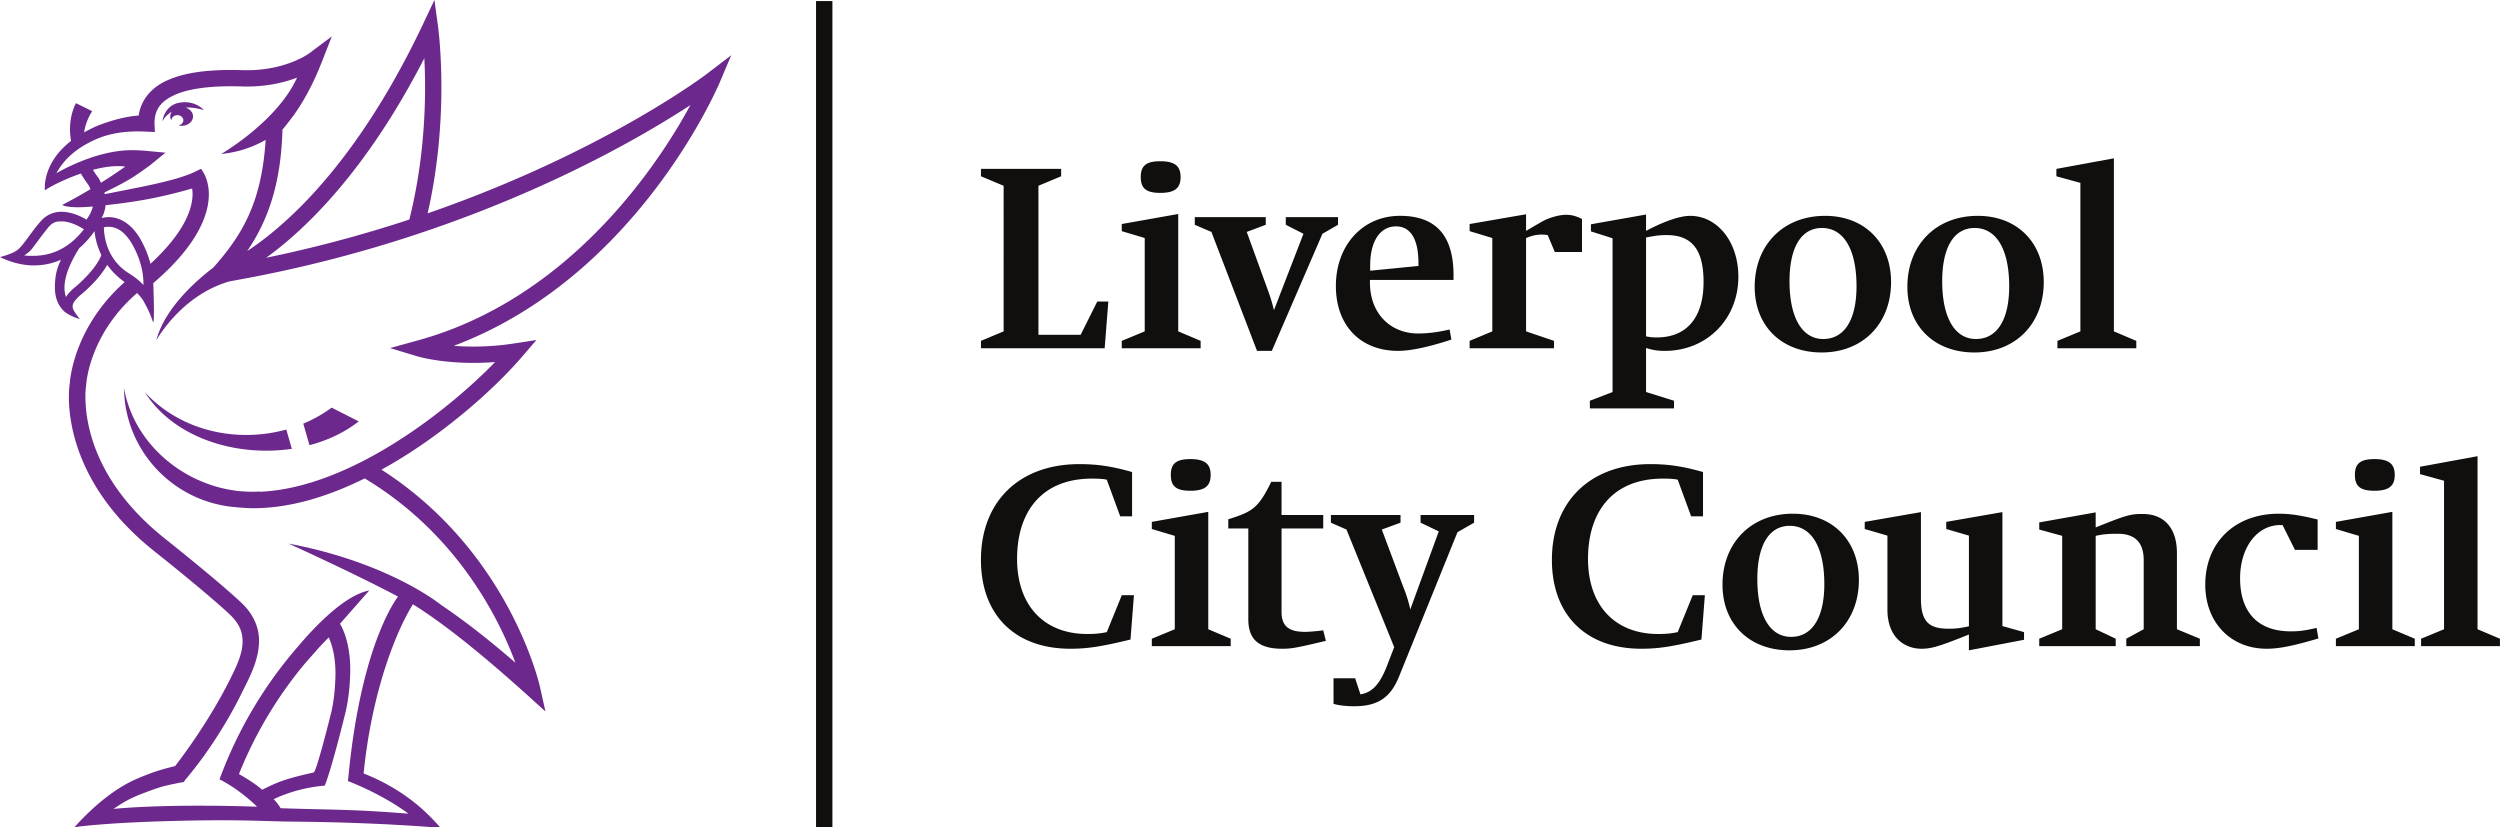 <svg xmlns="http://www.w3.org/2000/svg" width="544" height="180" fill="none"><rect width="100%" height="100%" fill="#808080" stroke="none"/><g clip-path="url(#a)"><path fill="#fff" d="M0 0h544v180H0z"/><g clip-path="url(#b)"><path fill="#6C288D" d="M42.004 25.307c.02 1.129-1.084 2.06-2.447 2.07-.264 0-.509-.041-.753-.102.626-.082 1.104-.55 1.094-1.11-.015-.614-.595-1.113-1.307-1.108-.717.006-1.287.514-1.282 1.13 0 .02.01.035.01.05a1.682 1.682 0 0 1-.274-.89 1.782 1.782 0 0 1 .335-1.043c-1.475.885-2.034 2.096-2.034 2.096s.335-3.448 3.678-4.05c3.514-.62 5.325 1.62 5.325 1.62-1.546-.485-2.844-.622-3.942-.55.92.295 1.582 1.027 1.597 1.887Zm36.057 66.388c-3.082 2.41-6.77 4.14-10.721 5.177l-1.348-4.69a29.197 29.197 0 0 0 6.175-3.478l5.894 2.99ZM62.3 93.465l1.205 4.196c-11.337 1.683-23.916-1.847-30.625-10.397a27.768 27.768 0 0 1-1.404-1.968c7.97 8.657 20.26 11.098 30.824 8.17Zm-21.373 85.1C22.752 178.921 16.2 180 16.2 180c3.327-3.719 8.302-8.321 13.77-10.615 3.21-1.344 4.684-1.841 8.138-2.69.173-.25 7.96-10.067 13.154-21.379.935-2.04 1.535-3.993 1.52-5.728-.005-1.957-.58-3.703-2.594-5.696 0 0-.204-.204-.748-.703-.539-.508-1.409-1.281-2.685-2.385-2.554-2.217-6.73-5.727-13.215-10.889-16.688-13.282-18.621-27.844-18.545-33.786.02-1.418.137-2.35.188-2.68.076-1.25 1.12-12.461 11.943-22.065-.066-.045-.107-.081-.178-.132a15.928 15.928 0 0 1-3.617-3.622c-1.81 3.28-5.335 6.16-5.432 6.257 0 .005-.117.086-.325.265a8.597 8.597 0 0 0-.758.707c-.957.986-1.175 1.668-.91 2.38.274.707 1.464 2.193 1.464 2.193s-1.592-.417-2.914-1.308c-.168-.076-2.554-1.684-2.508-5.595.02-1.76.148-3.646 1.338-6.012a14.743 14.743 0 0 1-6.017 1.24h-.087C3.342 57.717 0 55.941 0 55.941s2.538-.645 3.652-1.439c1.455-1.032 3.103-4.049 5.336-6.49 1.292-1.424 2.96-1.959 4.48-1.932 2.127.05 4.065.945 5.346 1.703a7.612 7.612 0 0 0 1.39-2.849c-5.55.51-6.67-.335-6.67-.335a121.942 121.942 0 0 0 6.15-3.434 8.071 8.071 0 0 0-.33-.712 4.925 4.925 0 0 0-.142-.25 24.03 24.03 0 0 1-1.608-2.444c-4.1 1.418-7.502 3.31-7.797 3.666l-.031.04s-.804-5.757 5.677-10.797c-.143-.91-.229-1.785-.224-2.57.03-3.447 1.23-5.518 1.317-5.645l3.495 1.73c.005.004 0 0-.015.03-.02.036-.057.107-.097.188-.061.137-1.262 1.912-1.628 4.406.855-.475 1.76-.942 2.782-1.39 3.846-1.525 7.035-2.156 9.09-2.273.534-3.693 3.133-6.384 6.505-7.777 3.82-1.66 8.75-2.178 14.207-2.137.615.005 1.225.015 1.836.035.244.01.488.01.717.016 7.777.076 12.624-2.858 13.606-3.51.138-.086.169-.116.169-.116l4.99-3.73-2.274 5.8c-1.806 4.608-3.846 8.264-5.891 11.175 0 0-1.586 2.156-2.573 3.29-.326 12.025-3.266 19.954-7.681 26.45 2.645-1.745 6.15-4.384 10.26-8.327 8.036-7.736 18.204-20.421 27.934-40.92L94.532.001l.803 5.91c.01.066.779 5.682.707 14.212-.066 7.208-.743 16.505-2.99 26.302 31.998-11.078 52.904-24.792 58.936-29.033a48.93 48.93 0 0 0 1.805-1.303l5.322-4.064-2.606 6.166c-.101.132-17.669 41.993-57.766 57.06 1.15.09 2.421.152 3.8.162a57.64 57.64 0 0 0 9.44-.697l4.74-.727-3.128 3.641c-5.106 5.942-13.987 14.146-24.48 20.92a102.389 102.389 0 0 1-6.11 3.649c27.93 17.884 34.411 46.982 34.472 47.176l1.21 5.432-4.125-3.728c-11.622-10.458-19.145-16.108-24.715-19.588-.799 1.297-1.709 2.965-2.68 5.081-2.819 6.175-6.542 16.908-8.047 31.724 10.422 4.14 15.173 10.183 16.795 11.861 0 0-12.63-1.2-32.35-1.373-5.625-.051-10.315-.457-22.64-.219ZM57.913 56.089a281.842 281.842 0 0 0 31.155-8.316c2.584-10.233 3.356-20.137 3.423-27.68.025-2.844-.05-5.356-.158-7.421-9.018 17.537-18.276 28.921-25.84 36.19-3.203 3.098-6.118 5.458-8.58 7.227Zm-36.54-17.43.03.036.025.034c.02.042.265.418.55 1.038a106.054 106.054 0 0 0 5.28-3.52c-2.117-.29-4.614.066-7.035.712.34.549.722 1.109 1.15 1.7Zm-3.108 11.236c-.275-.18-.61-.372-.977-.57-1.088-.59-2.533-1.145-3.835-1.155-1.084.005-1.887.091-2.879 1.231 0 0-1.643 2.044-2.264 2.935 0 0-1.19 1.581-1.271 1.708-.997 1.19-1.8 1.521-1.8 1.521s1.062.174 1.963.103c3.189.004 7.334-.992 11.063-5.773Zm3.774 5.569c-.977-2.02-1.354-3.896-1.47-5.173a19.704 19.704 0 0 1-3.332 3.729c-2.462 3.885-3.194 6.668-3.205 8.53a6.251 6.251 0 0 0 .321 2.08c.285-.458.63-.86.946-1.2a10.43 10.43 0 0 1 1.322-1.18c.02-.031 1.064-.906 2.264-2.173 1.21-1.281 2.558-2.99 3.088-4.405.03-.076.04-.137.066-.208Zm1.648-8.215c2.095-.01 5.086 1.206 7.283 5.55.855 1.657 1.42 3.2 1.765 4.608 7.813-7.187 9.13-12.36 9.166-15.076a7.438 7.438 0 0 0-.096-1.312c-7.87 2.268-13.352 3.025-18.836 3.632a6.998 6.998 0 0 1-.864 2.802 6.249 6.249 0 0 1 1.581-.204Zm4.364 12.223c1.44.895 2.452 1.765 3.153 2.548 0-.081.005-.168.005-.25.015-1.926-.38-4.683-2.1-8.01-2.02-3.83-4.064-4.37-5.438-4.41a4.083 4.083 0 0 0-1.063.122c.026 1.856.565 6.968 5.443 10Zm16.363-21.674c.122.194 1.053 2 1.032 4.563-.03 4.19-2.299 10.895-12.095 19.243.096 2.67.325 9.69-.127 8.294-.534-1.657-1.373-3.305-2.106-4.582-.315-.432-.509-.737-.799-1.027-.188-.193-.335-.361-.483-.53-9.303 8.037-10.814 17.412-11.043 19.528-.03.31-.03.422-.03.422l-.016.121-.015.118s-.025.143-.066.519c-.03.371-.071.956-.081 1.698-.02 5.194 1.46 18.378 17.192 30.946 13.026 10.386 16.856 14.161 16.922 14.217 2.605 2.517 3.719 5.457 3.668 8.296-.071 3.643-1.663 7.04-3.316 10.264-5.687 11.847-12.61 19.624-12.65 19.685l-.438.615-.758.107c0 .01-1.571.305-2.935.626-1.378.3-3.224.982-4.913 1.618-3.072 1.154-4.491 2.009-6.653 3.473 13.184-1.2 30.88-.477 31.24-.473-4.292-4.16-8.188-5.951-8.188-5.951l.386-1.007a92.617 92.617 0 0 1 16.877-28.102c3.25-3.851 9.898-10.982 15.336-11.99l-6.374 7.239c.916 1.516 2.416 5.188 2.218 11.037-.086 2.514-.32 5.376-1.079 8.49-2.085 8.458-3.656 13.774-4.45 15.686-.183.062-5.468.27-11.14 2.971.153.112.468.457.59.615.753.992.677.88.952 1.342 10.971.372 15.488.19 27.803 1.191-5.89-4.389-13.174-7.105-13.174-7.105l.096-.788c2.335-24.503 8.25-35.85 10.809-39.355-9.41-4.995-23.8-11.525-23.8-11.525 20.682 3.916 31.73 12.192 33.276 13.417 4.293 2.884 9.501 6.821 16.063 12.497a80.65 80.65 0 0 0-4.903-10.706c-5.163-9.44-13.836-20.956-27.884-29.39-7.905 3.912-16.307 6.542-24.496 6.48a39.174 39.174 0 0 1-3.48-.218c-12.584-.936-23.047-10.783-24.292-23.769a28.847 28.847 0 0 1-.117-2.197c2.12 11.993 12.466 20.539 23.61 22.268.408.062.81.127 1.216.172.468.052.946.078 1.42.108.33.02.666.04 1.007.051.742.009 1.49.004 2.243-.051l-.01.055c10.096-.36 21.077-5.193 30.732-11.439 8.22-5.3 15.488-11.586 20.539-16.78a60.682 60.682 0 0 1-5.219.178c-7.182-.06-11.643-1.404-11.765-1.444l-5.87-1.78 5.906-1.628c33.281-9.095 52.508-38.428 59.456-51.251-12.85 8.413-46.75 28.067-95.163 37.415 0 0-3.733.708-5.05.932-10.566 2.96-15.993 12.817-15.993 12.817 1.837-7.217 9.314-13.474 12.376-15.788 6.271-7.066 10.534-14.11 11.394-27.803-2.462 1.42-5.667 2.676-9.685 3.074 0 0 10.325-5.942 15.376-14.422.392-.701.778-1.418 1.16-2.192-2.696 1.023-6.506 1.974-11.246 1.934-.265 0-.53-.006-.789-.016-.595-.02-1.185-.026-1.765-.036-5.198-.055-9.75.514-12.762 1.84-3.016 1.4-4.384 3.038-4.476 6.06 0 .056 0 .091.005.126l.076 1.928-1.927-.086s-.005-.006-.071-.006c-.713-.01-5.687-.401-10.23 1.426-2.868 1.174-6.922 3.386-9.195 7.629 3.412-1.953 10.142-5.072 16.607-5.015 1.129.01 2.304.076 3.515.203l3.61.341-3.351 2.742c-3.418 2.446-4.349 3.189-9.929 5.914.026.123.051.25.071.372l2.93-.585c5.209-1.027 13.494-2.558 16.964-4.43l1.047-.504c.143.153.677 1.069.677 1.069Zm23.921 130.27c.087-.184.209-.433.341-.779.565-1.42 2.045-6.765 3.403-12.289.692-2.868.895-6.216.916-8.316.03-3.871-.789-6.48-1.46-7.981a105.2 105.2 0 0 0-2 2.07l-3.244 3.683a89.328 89.328 0 0 0-14.293 23.977c.549.331 3.158 1.771 5.05 3.414 3.312-1.623 4.614-2.274 11.287-3.779Z"/><path fill="#100F0D" d="M177.572 180.137h3.56V.235h-3.56v179.902ZM218.39 40.424l-4.933-2.066v-1.606h17.447v1.606l-4.939 2.066v32.425h9.185l3.618-7.232h2.41l-.804 10.163h-26.917v-1.608l4.933-2.066V40.424ZM249.092 51.79l-4.994-1.491v-1.551l12.284-2.183v25.539l4.877 2.07v1.603h-17.161v-1.602l4.994-2.071V51.789Zm7.808-13.262c0 2.356-1.21 3.444-4.42 3.444-3.214 0-4.248-1.088-4.248-3.444 0-2.35 1.034-3.443 4.248-3.443 3.21 0 4.42 1.094 4.42 3.443ZM263.602 50.468l-3.616-1.55v-1.665h15.442v1.664l-4.135 1.55 4.476 12.34c.692 1.837 1.205 3.618 1.435 4.706l6.429-16.642-3.845-1.954v-1.664h11.362v1.664l-3.388 1.954-11.017 25.482h-3.213l-9.93-25.885ZM298.096 60.913v.519c0 6.888 4.532 11.135 10.503 11.135 2.004 0 4.013-.23 6.83-.866l.398 2.183c-4.65 1.55-8.779 2.467-11.592 2.467-8.266 0-13.546-5.564-13.546-14.115 0-8.84 5.799-15.27 13.947-15.27 7.519 0 11.653 3.963 11.653 12.915v1.032h-18.193Zm10.559-3.041v-.575c0-5.91-2.122-8.036-4.878-8.036-3.5 0-5.626 3.275-5.626 8.494v1.149l10.504-1.032ZM332.073 72.105l6.083 2.066v1.606h-18.367v-1.606l4.939-2.066V51.791l-4.939-1.496v-1.546l12.284-2.126v3.617l3.041-1.781c1.78-1.088 4.13-1.719 5.682-1.719 1.093 0 2.121.228 3.444.916v7.176h-5.911l-1.552-3.677a8.786 8.786 0 0 0-1.261-.112c-.916 0-1.836.112-3.443.748v20.314ZM358.181 85.305l6.084 1.898v1.662h-18.312v-1.662l4.939-1.898V51.847l-4.704-1.495v-1.547l11.993-2.126v3.56c3.901-2.064 7.345-3.27 9.583-3.27 5.972 0 10.504 5.682 10.504 13.255 0 9.187-6.832 16.13-16.012 16.13-1.552 0-2.64-.174-4.075-.631v9.582Zm0-12.11c.916.173 1.379.228 2.349.228 6.486 0 10.164-4.303 10.164-12.05 0-7.06-2.528-10.218-8.037-10.218-1.317 0-2.009.056-4.476.518v21.522ZM411.495 61.373c0 9.068-6.139 15.325-15.096 15.325-8.724 0-14.579-5.742-14.579-14.293 0-8.952 6.084-15.437 15.327-15.437 8.549 0 14.348 5.793 14.348 14.405Zm-22.096-.173c0 7.862 2.696 12.568 7.345 12.568 4.594 0 7.234-4.19 7.234-11.475 0-7.98-2.758-12.685-7.519-12.685-4.536 0-7.06 4.247-7.06 11.592ZM444.719 61.373c0 9.068-6.139 15.325-15.096 15.325-8.724 0-14.579-5.742-14.579-14.293 0-8.952 6.084-15.437 15.327-15.437 8.549 0 14.348 5.793 14.348 14.405Zm-22.095-.173c0 7.862 2.695 12.568 7.344 12.568 4.593 0 7.233-4.19 7.233-11.475 0-7.98-2.757-12.685-7.517-12.685-4.537 0-7.06 4.247-7.06 11.592ZM452.692 39.793l-5.224-1.434v-1.607l12.513-2.3v37.656l4.877 2.065v1.607h-17.161v-1.607l4.995-2.065V39.793ZM244.104 129.517h2.64l-.748 9.644c-6.368 1.547-9.355 2.004-13.083 2.004-12.111 0-19.46-7.401-19.46-19.338 0-12.686 8.327-20.834 21.408-20.834 3.677 0 6.888.402 11.48 1.724v9.639h-2.584l-2.924-7.976c-.748-.172-1.836-.233-3.215-.233-10.961 0-16.302 7.232-16.302 17.452 0 10.157 5.854 16.357 15.269 16.357 1.837 0 2.813-.117 4.248-.401l3.271-8.038ZM255.632 116.602l-4.996-1.49v-1.551l12.284-2.183v25.544l4.878 2.066v1.606h-17.162v-1.606l4.996-2.066v-20.32Zm7.806-13.256c0 2.351-1.209 3.444-4.42 3.444-3.214 0-4.246-1.093-4.246-3.444 0-2.354 1.032-3.448 4.246-3.448 3.211 0 4.42 1.094 4.42 3.448ZM267.274 114.995v-2.008c3.214-.972 4.648-1.664 5.854-2.758 1.145-1.088 2.065-2.461 3.5-5.392h2.238v7.234h9.068v2.924h-9.068v18.194c0 3.618 2.294 4.304 5.223 4.304.631 0 2.813-.168 3.845-.341l.575 2.293c-6.484 1.552-7.517 1.72-9.471 1.72-4.302 0-7.405-1.378-7.405-6.368v-19.802h-4.359ZM292.991 115.227l-3.388-1.491v-1.668h15.153v1.668l-4.075 1.491 4.594 12.284c.858 2.064 1.378 4.012 1.601 5.106l6.201-16.989-3.962-1.892v-1.668h11.653v1.668l-3.617 2.065-12.686 31.332c-1.892 4.767-4.761 6.547-9.812 6.547-1.724 0-3.214-.173-4.476-.519v-5.565h4.706l1.149 3.5c2.467-.401 4.131-2.065 5.681-5.971l1.664-4.304-10.386-25.594ZM368.339 129.517h2.64l-.748 9.644c-6.368 1.547-9.354 2.004-13.082 2.004-12.112 0-19.456-7.401-19.456-19.338 0-12.686 8.316-20.834 21.404-20.834 3.672 0 6.887.402 11.48 1.724v9.639h-2.584l-2.925-7.976c-.747-.172-1.836-.233-3.215-.233-10.961 0-16.301 7.232-16.301 17.452 0 10.157 5.855 16.357 15.269 16.357 1.836 0 2.814-.117 4.247-.401l3.271-8.038ZM404.492 126.187c0 9.069-6.14 15.325-15.097 15.325-8.723 0-14.578-5.737-14.578-14.292 0-8.952 6.083-15.437 15.326-15.437 8.55 0 14.349 5.798 14.349 14.404Zm-22.096-.174c0 7.864 2.696 12.57 7.345 12.57 4.592 0 7.232-4.187 7.232-11.475 0-7.98-2.756-12.685-7.517-12.685-4.537 0-7.06 4.246-7.06 11.59ZM428.436 138.068c-6.429 2.584-8.149 3.097-10.33 3.097-3.5 0-7.402-2.293-7.402-8.549v-16.068l-4.938-1.435v-1.552l12.228-2.125v18.768c0 4.996 1.662 6.603 5.965 6.603 1.552 0 2.239-.062 4.477-.519v-19.74l-4.934-1.435v-1.552l12.222-2.125v24.796l4.706 1.317v1.668l-11.994 2.295v-3.444ZM456.02 136.921l4.36 2.064v1.608h-16.643v-1.608l4.995-2.064V116.6l-4.995-1.372v-1.552l12.283-2.183v3.276c6.832-2.757 7.631-2.929 10.215-2.929 4.821 0 7.461 3.215 7.461 8.493v16.588l4.995 2.064v1.608h-16.012v-1.608l3.789-2.064v-15.036c0-3.845-1.897-5.737-5.625-5.737-1.898 0-3.043.056-4.823.452v20.321ZM504.317 119.644h-4.935l-2.7-5.396h-.458c-5.107 0-8.779 4.877-8.779 11.597 0 7.4 3.901 11.536 11.017 11.536 1.724 0 2.868-.117 5.626-.748l.401 2.294c-5.28 1.552-8.437 2.238-11.251 2.238-7.864 0-13.372-5.737-13.372-13.946 0-9.182 6.43-15.438 16.012-15.438 2.584 0 4.995.402 8.439 1.266v6.597ZM513.289 116.602l-4.996-1.49v-1.551l12.284-2.183v25.544l4.879 2.066v1.606h-17.163v-1.606l4.996-2.066v-20.32Zm7.807-13.256c0 2.351-1.211 3.444-4.42 3.444-3.215 0-4.247-1.093-4.247-3.444 0-2.354 1.032-3.448 4.247-3.448 3.209 0 4.42 1.094 4.42 3.448ZM531.824 104.609l-5.224-1.44v-1.601l12.513-2.3v37.655l4.877 2.065v1.608h-17.161v-1.608l4.995-2.065v-32.314Z"/></g></g><defs><clipPath id="a"><path fill="#fff" d="M0 0h544v180H0z"/></clipPath><clipPath id="b"><path fill="#fff" d="M0 0h543.987v468.747H0z"/></clipPath></defs></svg>